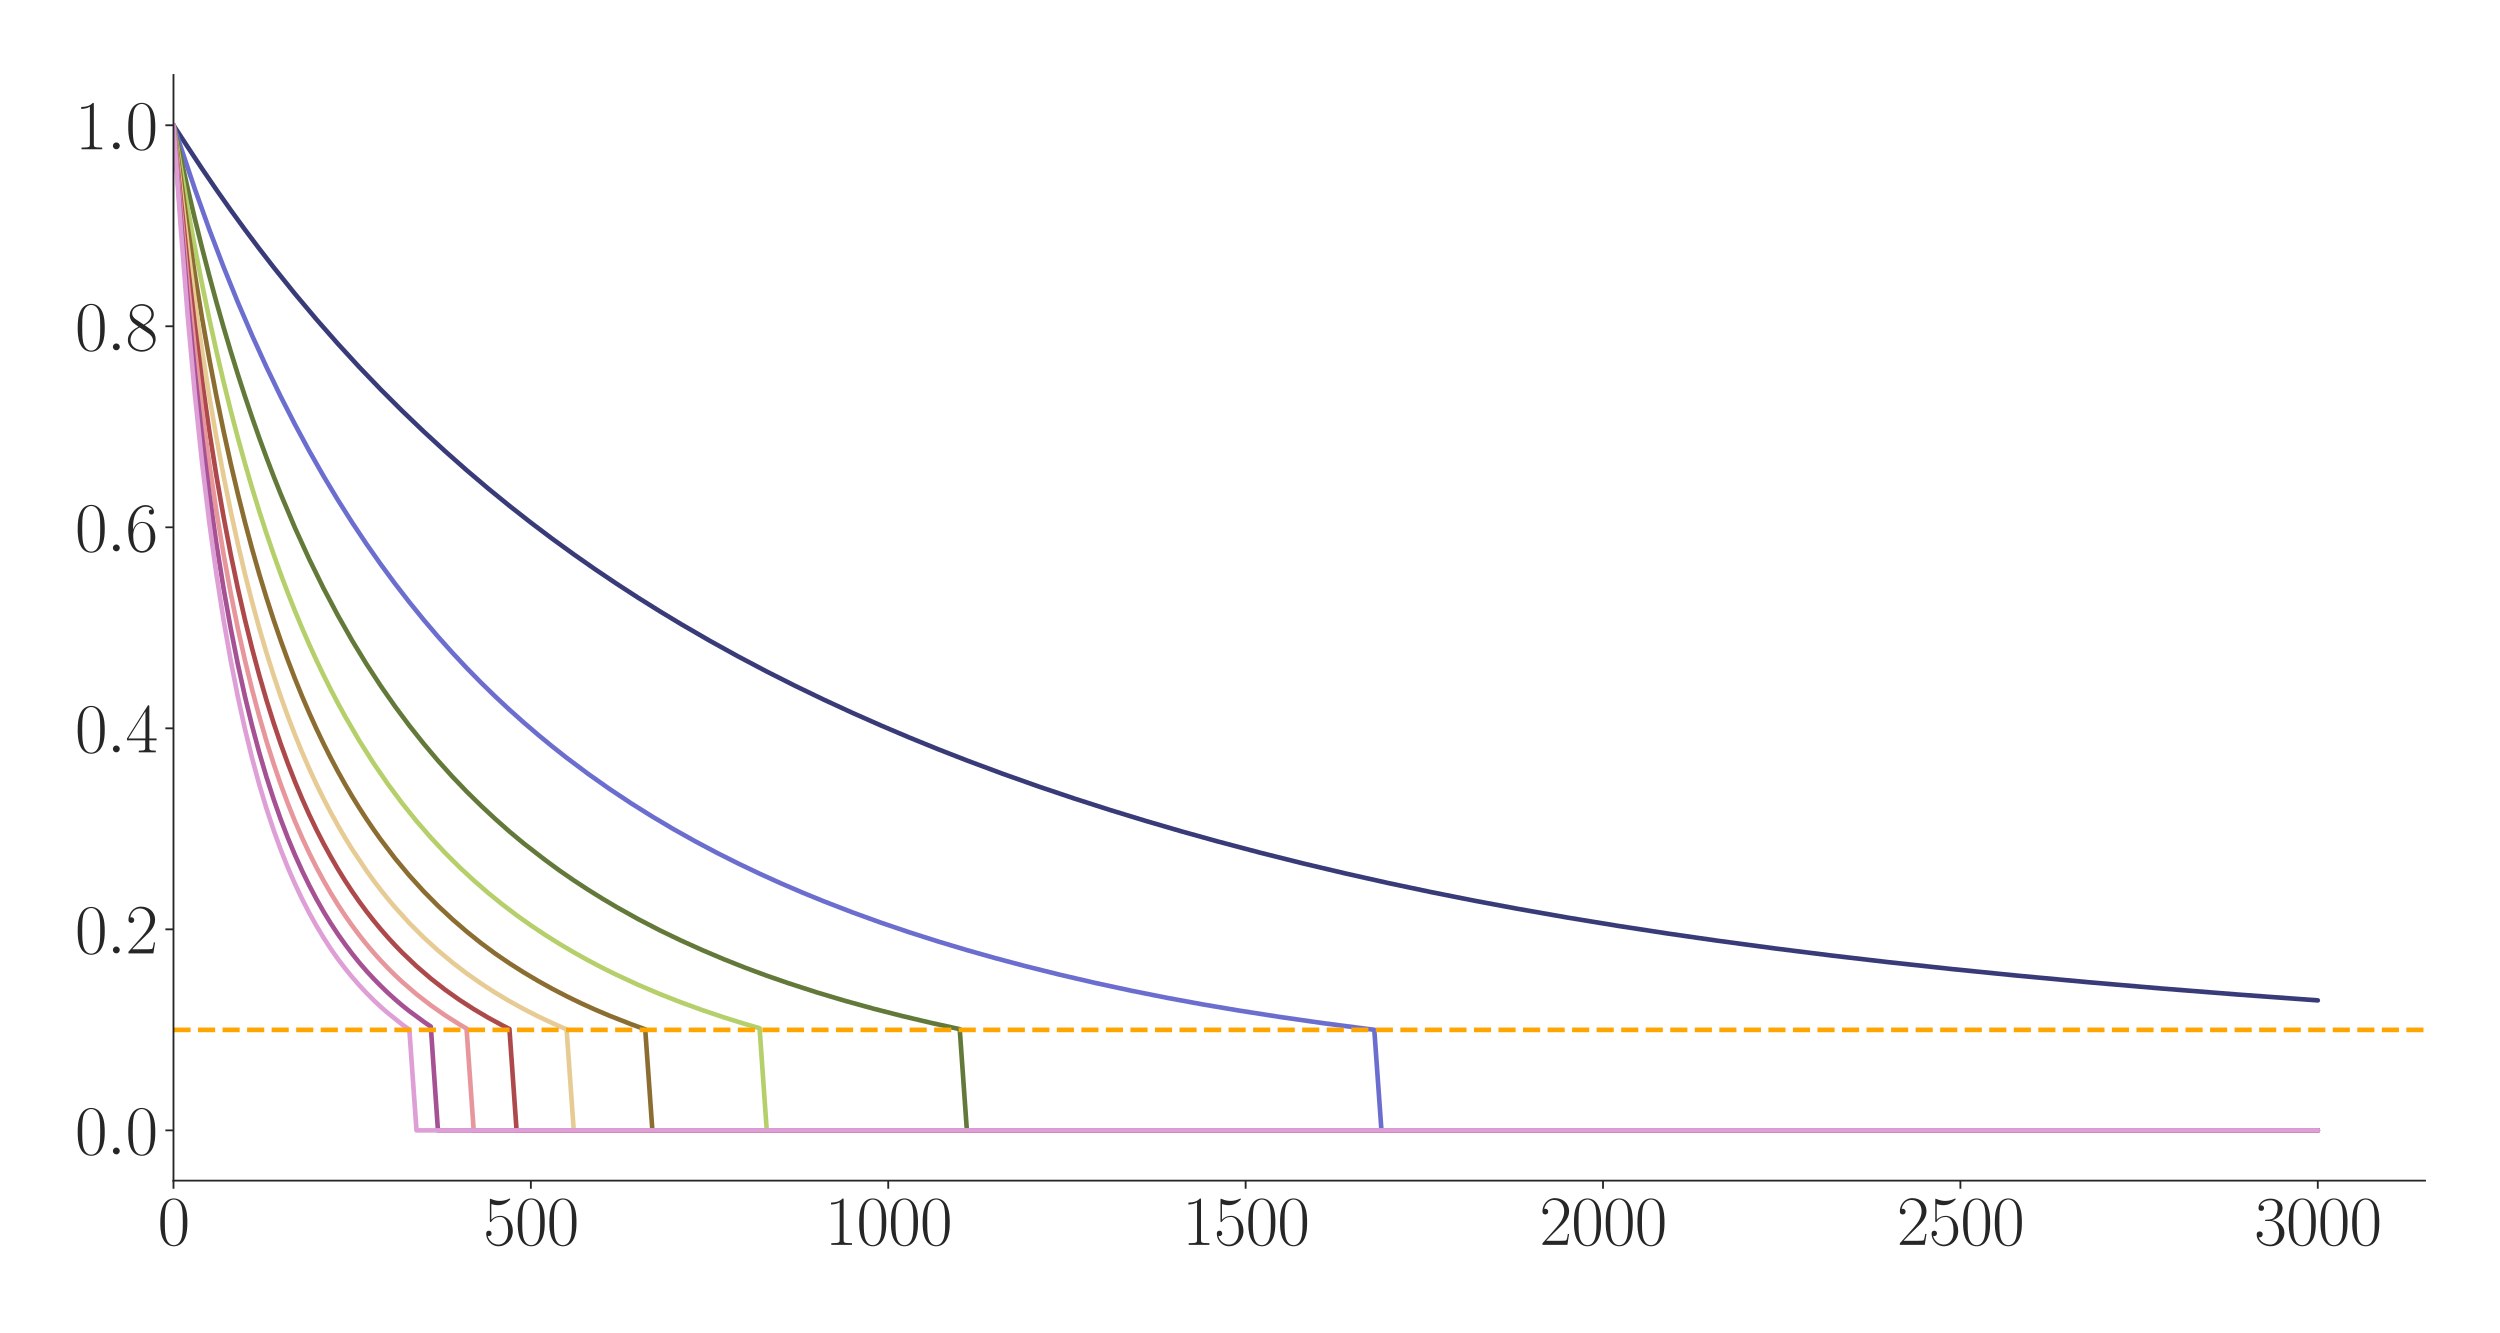 <?xml version="1.0" encoding="utf-8" standalone="no"?>
<!DOCTYPE svg PUBLIC "-//W3C//DTD SVG 1.1//EN"
  "http://www.w3.org/Graphics/SVG/1.1/DTD/svg11.dtd">
<svg xmlns:xlink="http://www.w3.org/1999/xlink" width="1080pt" height="576pt" viewBox="0 0 1080 576" xmlns="http://www.w3.org/2000/svg" version="1.1">
 <defs>
  <style type="text/css">*{stroke-linejoin: round; stroke-linecap: butt}</style>
 </defs>
 <g id="figure_1">
  <g id="patch_1">
   <path d="M 0 576 
L 1080 576 
L 1080 0 
L 0 0 
z
" style="fill: #ffffff"/>
  </g>
  <g id="axes_1">
   <g id="patch_2">
    <path d="M 74.943 510.031 
L 1047.6 510.031 
L 1047.6 32.4 
L 74.943 32.4 
z
" style="fill: #ffffff"/>
   </g>
   <g id="matplotlib.axis_1">
    <g id="xtick_1">
     <g id="line2d_1">
      <defs>
       <path id="m65d4406640" d="M 0 0 
L 0 3.5 
" style="stroke: #262626; stroke-width: 0.8"/>
      </defs>
      <g>
       <use xlink:href="#m65d4406640" x="74.943" y="510.031" style="fill: #262626; stroke: #262626; stroke-width: 0.8"/>
      </g>
     </g>
     <g id="text_1">
      <!-- $\mathdefault{0}$ -->
      <g style="fill: #262626" transform="translate(68.09 537.787) scale(0.3 -0.3)">
       <defs>
        <path id="CMR17-30" d="M 2688 2025 
C 2688 2416 2682 3080 2413 3591 
C 2176 4039 1798 4198 1466 4198 
C 1158 4198 768 4058 525 3597 
C 269 3118 243 2524 243 2025 
C 243 1661 250 1106 448 619 
C 723 -39 1216 -128 1466 -128 
C 1760 -128 2208 -7 2470 600 
C 2662 1042 2688 1559 2688 2025 
z
M 1466 -26 
C 1056 -26 813 325 723 812 
C 653 1188 653 1738 653 2096 
C 653 2588 653 2997 736 3387 
C 858 3929 1216 4096 1466 4096 
C 1728 4096 2067 3923 2189 3400 
C 2272 3036 2278 2607 2278 2096 
C 2278 1680 2278 1169 2202 792 
C 2067 95 1690 -26 1466 -26 
z
" transform="scale(0.016)"/>
       </defs>
       <use xlink:href="#CMR17-30" transform="scale(0.996)"/>
      </g>
     </g>
    </g>
    <g id="xtick_2">
     <g id="line2d_2">
      <g>
       <use xlink:href="#m65d4406640" x="229.333" y="510.031" style="fill: #262626; stroke: #262626; stroke-width: 0.8"/>
      </g>
     </g>
     <g id="text_2">
      <!-- $\mathdefault{500}$ -->
      <g style="fill: #262626" transform="translate(208.773 537.787) scale(0.3 -0.3)">
       <defs>
        <path id="CMR17-35" d="M 730 3692 
C 794 3666 1056 3584 1325 3584 
C 1920 3584 2246 3911 2432 4100 
C 2432 4157 2432 4192 2394 4192 
C 2387 4192 2374 4192 2323 4163 
C 2099 4058 1837 3973 1517 3973 
C 1325 3973 1037 3999 723 4139 
C 653 4171 640 4171 634 4171 
C 602 4171 595 4164 595 4037 
L 595 2203 
C 595 2089 595 2057 659 2057 
C 691 2057 704 2070 736 2114 
C 941 2401 1222 2522 1542 2522 
C 1766 2522 2246 2382 2246 1289 
C 2246 1085 2246 715 2054 421 
C 1894 159 1645 25 1370 25 
C 947 25 518 320 403 814 
C 429 807 480 795 506 795 
C 589 795 749 840 749 1038 
C 749 1210 627 1280 506 1280 
C 358 1280 262 1190 262 1011 
C 262 454 704 -128 1382 -128 
C 2042 -128 2669 440 2669 1264 
C 2669 2030 2170 2624 1549 2624 
C 1222 2624 947 2503 730 2274 
L 730 3692 
z
" transform="scale(0.016)"/>
       </defs>
       <use xlink:href="#CMR17-35" transform="scale(0.996)"/>
       <use xlink:href="#CMR17-30" transform="translate(45.69 0) scale(0.996)"/>
       <use xlink:href="#CMR17-30" transform="translate(91.381 0) scale(0.996)"/>
      </g>
     </g>
    </g>
    <g id="xtick_3">
     <g id="line2d_3">
      <g>
       <use xlink:href="#m65d4406640" x="383.723" y="510.031" style="fill: #262626; stroke: #262626; stroke-width: 0.8"/>
      </g>
     </g>
     <g id="text_3">
      <!-- $\mathdefault{1000}$ -->
      <g style="fill: #262626" transform="translate(356.309 537.787) scale(0.3 -0.3)">
       <defs>
        <path id="CMR17-31" d="M 1702 4058 
C 1702 4192 1696 4192 1606 4192 
C 1357 3916 979 3827 621 3827 
C 602 3827 570 3827 563 3808 
C 557 3795 557 3782 557 3648 
C 755 3648 1088 3686 1344 3839 
L 1344 461 
C 1344 236 1331 160 781 160 
L 589 160 
L 589 0 
C 896 0 1216 0 1523 0 
C 1830 0 2150 0 2458 0 
L 2458 160 
L 2266 160 
C 1715 160 1702 230 1702 458 
L 1702 4058 
z
" transform="scale(0.016)"/>
       </defs>
       <use xlink:href="#CMR17-31" transform="scale(0.996)"/>
       <use xlink:href="#CMR17-30" transform="translate(45.69 0) scale(0.996)"/>
       <use xlink:href="#CMR17-30" transform="translate(91.381 0) scale(0.996)"/>
       <use xlink:href="#CMR17-30" transform="translate(137.071 0) scale(0.996)"/>
      </g>
     </g>
    </g>
    <g id="xtick_4">
     <g id="line2d_4">
      <g>
       <use xlink:href="#m65d4406640" x="538.113" y="510.031" style="fill: #262626; stroke: #262626; stroke-width: 0.8"/>
      </g>
     </g>
     <g id="text_4">
      <!-- $\mathdefault{1500}$ -->
      <g style="fill: #262626" transform="translate(510.699 537.787) scale(0.3 -0.3)">
       <use xlink:href="#CMR17-31" transform="scale(0.996)"/>
       <use xlink:href="#CMR17-35" transform="translate(45.69 0) scale(0.996)"/>
       <use xlink:href="#CMR17-30" transform="translate(91.381 0) scale(0.996)"/>
       <use xlink:href="#CMR17-30" transform="translate(137.071 0) scale(0.996)"/>
      </g>
     </g>
    </g>
    <g id="xtick_5">
     <g id="line2d_5">
      <g>
       <use xlink:href="#m65d4406640" x="692.503" y="510.031" style="fill: #262626; stroke: #262626; stroke-width: 0.8"/>
      </g>
     </g>
     <g id="text_5">
      <!-- $\mathdefault{2000}$ -->
      <g style="fill: #262626" transform="translate(665.089 537.787) scale(0.3 -0.3)">
       <defs>
        <path id="CMR17-32" d="M 2669 989 
L 2554 989 
C 2490 536 2438 459 2413 420 
C 2381 369 1920 369 1830 369 
L 602 369 
C 832 619 1280 1072 1824 1597 
C 2214 1967 2669 2402 2669 3035 
C 2669 3790 2067 4224 1395 4224 
C 691 4224 262 3604 262 3030 
C 262 2780 448 2748 525 2748 
C 589 2748 781 2787 781 3010 
C 781 3207 614 3264 525 3264 
C 486 3264 448 3258 422 3245 
C 544 3790 915 4058 1306 4058 
C 1862 4058 2227 3617 2227 3035 
C 2227 2479 1901 2000 1536 1584 
L 262 146 
L 262 0 
L 2515 0 
L 2669 989 
z
" transform="scale(0.016)"/>
       </defs>
       <use xlink:href="#CMR17-32" transform="scale(0.996)"/>
       <use xlink:href="#CMR17-30" transform="translate(45.69 0) scale(0.996)"/>
       <use xlink:href="#CMR17-30" transform="translate(91.381 0) scale(0.996)"/>
       <use xlink:href="#CMR17-30" transform="translate(137.071 0) scale(0.996)"/>
      </g>
     </g>
    </g>
    <g id="xtick_6">
     <g id="line2d_6">
      <g>
       <use xlink:href="#m65d4406640" x="846.893" y="510.031" style="fill: #262626; stroke: #262626; stroke-width: 0.8"/>
      </g>
     </g>
     <g id="text_6">
      <!-- $\mathdefault{2500}$ -->
      <g style="fill: #262626" transform="translate(819.479 537.787) scale(0.3 -0.3)">
       <use xlink:href="#CMR17-32" transform="scale(0.996)"/>
       <use xlink:href="#CMR17-35" transform="translate(45.69 0) scale(0.996)"/>
       <use xlink:href="#CMR17-30" transform="translate(91.381 0) scale(0.996)"/>
       <use xlink:href="#CMR17-30" transform="translate(137.071 0) scale(0.996)"/>
      </g>
     </g>
    </g>
    <g id="xtick_7">
     <g id="line2d_7">
      <g>
       <use xlink:href="#m65d4406640" x="1001.283" y="510.031" style="fill: #262626; stroke: #262626; stroke-width: 0.8"/>
      </g>
     </g>
     <g id="text_7">
      <!-- $\mathdefault{3000}$ -->
      <g style="fill: #262626" transform="translate(973.869 537.787) scale(0.3 -0.3)">
       <defs>
        <path id="CMR17-33" d="M 1414 2157 
C 1984 2157 2234 1662 2234 1090 
C 2234 320 1824 25 1453 25 
C 1114 25 563 194 390 693 
C 422 680 454 680 486 680 
C 640 680 755 782 755 948 
C 755 1133 614 1216 486 1216 
C 378 1216 211 1165 211 926 
C 211 335 787 -128 1466 -128 
C 2176 -128 2720 430 2720 1085 
C 2720 1707 2208 2157 1600 2227 
C 2086 2328 2554 2756 2554 3329 
C 2554 3820 2048 4179 1472 4179 
C 890 4179 378 3829 378 3329 
C 378 3110 544 3072 627 3072 
C 762 3072 877 3155 877 3321 
C 877 3486 762 3569 627 3569 
C 602 3569 570 3569 544 3557 
C 730 3959 1235 4032 1459 4032 
C 1683 4032 2106 3925 2106 3320 
C 2106 3143 2080 2828 1862 2550 
C 1670 2304 1453 2304 1242 2284 
C 1210 2284 1062 2269 1037 2269 
C 992 2263 966 2257 966 2208 
C 966 2163 973 2157 1101 2157 
L 1414 2157 
z
" transform="scale(0.016)"/>
       </defs>
       <use xlink:href="#CMR17-33" transform="scale(0.996)"/>
       <use xlink:href="#CMR17-30" transform="translate(45.69 0) scale(0.996)"/>
       <use xlink:href="#CMR17-30" transform="translate(91.381 0) scale(0.996)"/>
       <use xlink:href="#CMR17-30" transform="translate(137.071 0) scale(0.996)"/>
      </g>
     </g>
    </g>
   </g>
   <g id="matplotlib.axis_2">
    <g id="ytick_1">
     <g id="line2d_8">
      <defs>
       <path id="mcd1268b3dd" d="M 0 0 
L -3.5 0 
" style="stroke: #262626; stroke-width: 0.8"/>
      </defs>
      <g>
       <use xlink:href="#mcd1268b3dd" x="74.943" y="488.321" style="fill: #262626; stroke: #262626; stroke-width: 0.8"/>
      </g>
     </g>
     <g id="text_8">
      <!-- $\mathdefault{0.0}$ -->
      <g style="fill: #262626" transform="translate(32.4 498.698) scale(0.3 -0.3)">
       <defs>
        <path id="CMMI12-3a" d="M 1178 307 
C 1178 492 1024 619 870 619 
C 685 619 557 466 557 313 
C 557 128 710 0 864 0 
C 1050 0 1178 153 1178 307 
z
" transform="scale(0.016)"/>
       </defs>
       <use xlink:href="#CMR17-30" transform="scale(0.996)"/>
       <use xlink:href="#CMMI12-3a" transform="translate(45.69 0) scale(0.996)"/>
       <use xlink:href="#CMR17-30" transform="translate(72.788 0) scale(0.996)"/>
      </g>
     </g>
    </g>
    <g id="ytick_2">
     <g id="line2d_9">
      <g>
       <use xlink:href="#mcd1268b3dd" x="74.943" y="401.479" style="fill: #262626; stroke: #262626; stroke-width: 0.8"/>
      </g>
     </g>
     <g id="text_9">
      <!-- $\mathdefault{0.2}$ -->
      <g style="fill: #262626" transform="translate(32.4 411.856) scale(0.3 -0.3)">
       <use xlink:href="#CMR17-30" transform="scale(0.996)"/>
       <use xlink:href="#CMMI12-3a" transform="translate(45.69 0) scale(0.996)"/>
       <use xlink:href="#CMR17-32" transform="translate(72.788 0) scale(0.996)"/>
      </g>
     </g>
    </g>
    <g id="ytick_3">
     <g id="line2d_10">
      <g>
       <use xlink:href="#mcd1268b3dd" x="74.943" y="314.637" style="fill: #262626; stroke: #262626; stroke-width: 0.8"/>
      </g>
     </g>
     <g id="text_10">
      <!-- $\mathdefault{0.4}$ -->
      <g style="fill: #262626" transform="translate(32.4 325.014) scale(0.3 -0.3)">
       <defs>
        <path id="CMR17-34" d="M 2150 4122 
C 2150 4256 2144 4256 2029 4256 
L 128 1254 
L 128 1088 
L 1779 1088 
L 1779 457 
C 1779 224 1766 160 1318 160 
L 1197 160 
L 1197 0 
C 1402 0 1747 0 1965 0 
C 2182 0 2528 0 2733 0 
L 2733 160 
L 2611 160 
C 2163 160 2150 224 2150 457 
L 2150 1088 
L 2803 1088 
L 2803 1254 
L 2150 1254 
L 2150 4122 
z
M 1798 3703 
L 1798 1254 
L 256 1254 
L 1798 3703 
z
" transform="scale(0.016)"/>
       </defs>
       <use xlink:href="#CMR17-30" transform="scale(0.996)"/>
       <use xlink:href="#CMMI12-3a" transform="translate(45.69 0) scale(0.996)"/>
       <use xlink:href="#CMR17-34" transform="translate(72.788 0) scale(0.996)"/>
      </g>
     </g>
    </g>
    <g id="ytick_4">
     <g id="line2d_11">
      <g>
       <use xlink:href="#mcd1268b3dd" x="74.943" y="227.795" style="fill: #262626; stroke: #262626; stroke-width: 0.8"/>
      </g>
     </g>
     <g id="text_11">
      <!-- $\mathdefault{0.6}$ -->
      <g style="fill: #262626" transform="translate(32.4 238.172) scale(0.3 -0.3)">
       <defs>
        <path id="CMR17-36" d="M 678 2176 
C 678 3690 1395 4032 1811 4032 
C 1946 4032 2272 4009 2400 3776 
C 2298 3776 2106 3776 2106 3553 
C 2106 3381 2246 3323 2336 3323 
C 2394 3323 2566 3348 2566 3560 
C 2566 3954 2246 4179 1805 4179 
C 1043 4179 243 3390 243 1984 
C 243 253 966 -128 1478 -128 
C 2099 -128 2688 427 2688 1283 
C 2688 2081 2170 2662 1517 2662 
C 1126 2662 838 2407 678 1960 
L 678 2176 
z
M 1478 25 
C 691 25 691 1200 691 1436 
C 691 1896 909 2560 1504 2560 
C 1613 2560 1926 2560 2138 2120 
C 2253 1870 2253 1609 2253 1289 
C 2253 944 2253 690 2118 434 
C 1978 171 1773 25 1478 25 
z
" transform="scale(0.016)"/>
       </defs>
       <use xlink:href="#CMR17-30" transform="scale(0.996)"/>
       <use xlink:href="#CMMI12-3a" transform="translate(45.69 0) scale(0.996)"/>
       <use xlink:href="#CMR17-36" transform="translate(72.788 0) scale(0.996)"/>
      </g>
     </g>
    </g>
    <g id="ytick_5">
     <g id="line2d_12">
      <g>
       <use xlink:href="#mcd1268b3dd" x="74.943" y="140.953" style="fill: #262626; stroke: #262626; stroke-width: 0.8"/>
      </g>
     </g>
     <g id="text_12">
      <!-- $\mathdefault{0.8}$ -->
      <g style="fill: #262626" transform="translate(32.4 151.33) scale(0.3 -0.3)">
       <defs>
        <path id="CMR17-38" d="M 1741 2264 
C 2144 2467 2554 2773 2554 3263 
C 2554 3841 1990 4179 1472 4179 
C 890 4179 378 3759 378 3180 
C 378 3021 416 2747 666 2505 
C 730 2442 998 2251 1171 2130 
C 883 1983 211 1634 211 934 
C 211 279 838 -128 1459 -128 
C 2144 -128 2720 362 2720 1010 
C 2720 1590 2330 1857 2074 2029 
L 1741 2264 
z
M 902 2822 
C 851 2854 595 3051 595 3351 
C 595 3739 998 4032 1459 4032 
C 1965 4032 2336 3676 2336 3262 
C 2336 2669 1670 2331 1638 2331 
C 1632 2331 1626 2331 1574 2370 
L 902 2822 
z
M 2080 1519 
C 2176 1449 2483 1240 2483 851 
C 2483 381 2010 25 1472 25 
C 890 25 448 438 448 940 
C 448 1443 838 1862 1280 2060 
L 2080 1519 
z
" transform="scale(0.016)"/>
       </defs>
       <use xlink:href="#CMR17-30" transform="scale(0.996)"/>
       <use xlink:href="#CMMI12-3a" transform="translate(45.69 0) scale(0.996)"/>
       <use xlink:href="#CMR17-38" transform="translate(72.788 0) scale(0.996)"/>
      </g>
     </g>
    </g>
    <g id="ytick_6">
     <g id="line2d_13">
      <g>
       <use xlink:href="#mcd1268b3dd" x="74.943" y="54.111" style="fill: #262626; stroke: #262626; stroke-width: 0.8"/>
      </g>
     </g>
     <g id="text_13">
      <!-- $\mathdefault{1.0}$ -->
      <g style="fill: #262626" transform="translate(32.4 64.488) scale(0.3 -0.3)">
       <use xlink:href="#CMR17-31" transform="scale(0.996)"/>
       <use xlink:href="#CMMI12-3a" transform="translate(45.69 0) scale(0.996)"/>
       <use xlink:href="#CMR17-30" transform="translate(72.788 0) scale(0.996)"/>
      </g>
     </g>
    </g>
   </g>
   <g id="line2d_14">
    <path d="M 74.943 54.111 
L 81.119 63.546 
L 87.295 72.893 
L 93.47 81.945 
L 99.646 90.71 
L 105.821 99.208 
L 111.997 107.439 
L 118.173 115.426 
L 127.436 126.954 
L 136.699 137.971 
L 145.963 148.511 
L 155.226 158.602 
L 164.49 168.261 
L 173.753 177.514 
L 183.016 186.389 
L 192.28 194.911 
L 201.543 203.104 
L 210.807 210.964 
L 220.07 218.516 
L 229.333 225.776 
L 238.597 232.758 
L 247.86 239.477 
L 257.124 245.949 
L 266.387 252.183 
L 275.65 258.196 
L 284.914 263.998 
L 294.177 269.593 
L 306.528 276.754 
L 318.88 283.584 
L 331.231 290.102 
L 343.582 296.328 
L 355.933 302.278 
L 368.284 307.973 
L 380.636 313.434 
L 392.987 318.678 
L 405.338 323.701 
L 417.689 328.513 
L 433.128 334.262 
L 448.567 339.732 
L 464.006 344.935 
L 479.445 349.89 
L 494.884 354.617 
L 510.323 359.125 
L 525.762 363.426 
L 544.289 368.335 
L 562.816 372.976 
L 581.342 377.361 
L 599.869 381.51 
L 618.396 385.418 
L 636.923 389.102 
L 655.45 392.575 
L 677.064 396.379 
L 698.679 399.934 
L 720.293 403.26 
L 741.908 406.378 
L 766.61 409.703 
L 791.313 412.799 
L 816.015 415.682 
L 843.805 418.695 
L 871.595 421.485 
L 902.473 424.35 
L 933.351 426.998 
L 967.317 429.686 
L 1001.283 432.165 
L 1001.283 432.165 
" clip-path="url(#pe5b1a646f9)" style="fill: none; stroke: #393b79; stroke-width: 2; stroke-linecap: round"/>
   </g>
   <g id="line2d_15">
    <path d="M 74.943 54.111 
L 84.207 81.761 
L 90.382 99.046 
L 96.558 115.284 
L 102.734 130.558 
L 108.909 144.94 
L 115.085 158.506 
L 121.26 171.309 
L 127.436 183.402 
L 133.612 194.849 
L 139.787 205.707 
L 145.963 215.989 
L 152.138 225.741 
L 158.314 234.998 
L 164.49 243.797 
L 170.665 252.167 
L 176.841 260.141 
L 183.016 267.743 
L 189.192 274.99 
L 195.368 281.908 
L 201.543 288.506 
L 207.719 294.807 
L 213.894 300.829 
L 220.07 306.588 
L 226.246 312.106 
L 232.421 317.404 
L 238.597 322.485 
L 244.772 327.352 
L 254.036 334.286 
L 263.299 340.819 
L 272.563 346.974 
L 281.826 352.782 
L 291.089 358.271 
L 300.353 363.458 
L 309.616 368.369 
L 318.88 373.021 
L 328.143 377.431 
L 337.406 381.623 
L 346.67 385.602 
L 355.933 389.386 
L 368.284 394.152 
L 380.636 398.615 
L 392.987 402.804 
L 405.338 406.739 
L 417.689 410.443 
L 430.04 413.93 
L 442.391 417.221 
L 457.83 421.073 
L 473.269 424.654 
L 488.708 427.981 
L 504.147 431.064 
L 519.586 433.906 
L 535.025 436.524 
L 553.552 439.424 
L 572.079 442.072 
L 590.606 444.485 
L 593.694 444.866 
L 596.781 488.321 
L 1001.283 488.321 
L 1001.283 488.321 
" clip-path="url(#pe5b1a646f9)" style="fill: none; stroke: #6b6ecf; stroke-width: 2; stroke-linecap: round"/>
   </g>
   <g id="line2d_16">
    <path d="M 74.943 54.111 
L 81.119 81.578 
L 84.207 94.659 
L 87.295 107.143 
L 90.382 119.051 
L 93.47 130.442 
L 96.558 141.313 
L 99.646 151.731 
L 102.734 161.69 
L 105.821 171.239 
L 108.909 180.379 
L 111.997 189.151 
L 115.085 197.571 
L 118.173 205.66 
L 121.26 213.424 
L 127.436 228.066 
L 133.612 241.62 
L 139.787 254.192 
L 145.963 265.868 
L 152.138 276.743 
L 158.314 286.875 
L 164.49 296.344 
L 170.665 305.192 
L 176.841 313.477 
L 183.016 321.265 
L 189.192 328.586 
L 195.368 335.451 
L 201.543 341.905 
L 207.719 347.983 
L 213.894 353.741 
L 220.07 359.215 
L 226.246 364.353 
L 235.509 371.523 
L 241.685 376.047 
L 247.86 380.313 
L 254.036 384.349 
L 260.211 388.195 
L 266.387 391.86 
L 275.65 397.031 
L 284.914 401.834 
L 294.177 406.298 
L 303.441 410.468 
L 312.704 414.393 
L 321.967 418.07 
L 331.231 421.498 
L 340.494 424.707 
L 352.845 428.704 
L 365.197 432.399 
L 377.548 435.806 
L 389.899 438.96 
L 402.25 441.886 
L 414.601 444.592 
L 417.689 488.321 
L 1001.283 488.321 
L 1001.283 488.321 
" clip-path="url(#pe5b1a646f9)" style="fill: none; stroke: #637939; stroke-width: 2; stroke-linecap: round"/>
   </g>
   <g id="line2d_17">
    <path d="M 74.943 54.111 
L 81.119 90.196 
L 84.207 106.988 
L 87.295 122.77 
L 90.382 137.623 
L 93.47 151.618 
L 96.558 164.825 
L 99.646 177.289 
L 102.734 189.072 
L 105.821 200.236 
L 108.909 210.822 
L 111.997 220.851 
L 115.085 230.366 
L 118.173 239.403 
L 121.26 247.996 
L 124.348 256.173 
L 127.436 263.97 
L 130.524 271.399 
L 133.612 278.488 
L 136.699 285.252 
L 139.787 291.706 
L 142.875 297.872 
L 145.963 303.766 
L 149.051 309.407 
L 155.226 320.009 
L 161.402 329.755 
L 167.577 338.735 
L 173.753 347.03 
L 179.929 354.705 
L 186.104 361.824 
L 192.28 368.434 
L 198.455 374.584 
L 204.631 380.317 
L 210.807 385.672 
L 216.982 390.678 
L 223.158 395.366 
L 229.333 399.759 
L 235.509 403.883 
L 241.685 407.758 
L 247.86 411.406 
L 254.036 414.843 
L 260.211 418.086 
L 266.387 421.148 
L 275.65 425.429 
L 284.914 429.37 
L 294.177 433.011 
L 303.441 436.38 
L 312.704 439.501 
L 321.967 442.393 
L 328.143 444.201 
L 331.231 488.321 
L 1001.283 488.321 
L 1001.283 488.321 
" clip-path="url(#pe5b1a646f9)" style="fill: none; stroke: #b5cf6b; stroke-width: 2; stroke-linecap: round"/>
   </g>
   <g id="line2d_18">
    <path d="M 74.943 54.111 
L 81.119 98.563 
L 84.207 118.779 
L 87.295 137.507 
L 90.382 154.894 
L 93.47 171.065 
L 96.558 186.133 
L 99.646 200.175 
L 102.734 213.299 
L 105.821 225.614 
L 108.909 237.169 
L 111.997 247.993 
L 115.085 258.154 
L 118.173 267.707 
L 121.26 276.702 
L 124.348 285.195 
L 127.436 293.237 
L 130.524 300.852 
L 133.612 308.04 
L 136.699 314.857 
L 139.787 321.313 
L 142.875 327.443 
L 145.963 333.261 
L 149.051 338.787 
L 152.138 344.042 
L 155.226 349.044 
L 158.314 353.812 
L 161.402 358.36 
L 164.49 362.708 
L 170.665 370.833 
L 176.841 378.251 
L 183.016 385.053 
L 189.192 391.301 
L 195.368 397.059 
L 201.543 402.392 
L 207.719 407.359 
L 213.894 411.938 
L 220.07 416.148 
L 226.246 420.075 
L 232.421 423.739 
L 238.597 427.168 
L 244.772 430.371 
L 250.948 433.371 
L 257.124 436.171 
L 263.299 438.792 
L 272.563 442.427 
L 278.738 444.675 
L 281.826 488.321 
L 1001.283 488.321 
L 1001.283 488.321 
" clip-path="url(#pe5b1a646f9)" style="fill: none; stroke: #8c6d31; stroke-width: 2; stroke-linecap: round"/>
   </g>
   <g id="line2d_19">
    <path d="M 74.943 54.111 
L 78.031 81.025 
L 81.119 106.683 
L 84.207 130.064 
L 87.295 151.424 
L 90.382 170.993 
L 93.47 188.955 
L 96.558 205.503 
L 99.646 220.77 
L 102.734 234.891 
L 105.821 247.963 
L 108.909 260.105 
L 111.997 271.386 
L 115.085 281.902 
L 118.173 291.708 
L 121.26 300.876 
L 124.348 309.447 
L 127.436 317.483 
L 130.524 325.044 
L 133.612 332.145 
L 136.699 338.805 
L 139.787 345.075 
L 142.875 350.987 
L 145.963 356.597 
L 149.051 361.919 
L 152.138 366.903 
L 158.314 376.143 
L 161.402 380.417 
L 164.49 384.454 
L 167.577 388.3 
L 170.665 391.966 
L 176.841 398.779 
L 183.016 404.957 
L 189.192 410.578 
L 195.368 415.744 
L 201.543 420.469 
L 207.719 424.813 
L 213.894 428.814 
L 220.07 432.5 
L 226.246 435.906 
L 232.421 439.058 
L 238.597 441.985 
L 244.772 444.701 
L 247.86 488.321 
L 1001.283 488.321 
L 1001.283 488.321 
" clip-path="url(#pe5b1a646f9)" style="fill: none; stroke: #e7cb94; stroke-width: 2; stroke-linecap: round"/>
   </g>
   <g id="line2d_20">
    <path d="M 74.943 54.111 
L 78.031 85.294 
L 81.119 114.576 
L 84.207 140.873 
L 87.295 164.568 
L 90.382 185.997 
L 93.47 205.451 
L 96.558 223.161 
L 99.646 239.328 
L 102.734 254.124 
L 105.821 267.709 
L 108.909 280.197 
L 111.997 291.717 
L 115.085 302.359 
L 118.173 312.207 
L 121.26 321.346 
L 124.348 329.83 
L 127.436 337.731 
L 130.524 345.118 
L 133.612 352.011 
L 136.699 358.439 
L 139.787 364.451 
L 142.875 370.093 
L 145.963 375.421 
L 149.051 380.424 
L 152.138 385.125 
L 155.226 389.563 
L 158.314 393.749 
L 161.402 397.702 
L 164.49 401.444 
L 167.577 404.983 
L 170.665 408.335 
L 173.753 411.518 
L 179.929 417.404 
L 186.104 422.729 
L 192.28 427.554 
L 198.455 431.938 
L 204.631 435.936 
L 210.807 439.591 
L 216.982 442.939 
L 220.07 444.509 
L 223.158 488.321 
L 1001.283 488.321 
L 1001.283 488.321 
" clip-path="url(#pe5b1a646f9)" style="fill: none; stroke: #ad494a; stroke-width: 2; stroke-linecap: round"/>
   </g>
   <g id="line2d_21">
    <path d="M 74.943 54.111 
L 78.031 89.504 
L 81.119 122.236 
L 84.207 151.21 
L 87.295 176.984 
L 90.382 200.011 
L 93.47 220.695 
L 96.558 239.303 
L 99.646 256.119 
L 102.734 271.381 
L 105.821 285.265 
L 108.909 297.912 
L 111.997 309.467 
L 115.085 320.085 
L 118.173 329.847 
L 121.26 338.838 
L 124.348 347.142 
L 127.436 354.825 
L 130.524 361.95 
L 133.612 368.565 
L 136.699 374.72 
L 139.787 380.455 
L 142.875 385.813 
L 145.963 390.82 
L 149.051 395.51 
L 152.138 399.903 
L 155.226 404.028 
L 158.314 407.903 
L 161.402 411.551 
L 164.49 414.987 
L 167.577 418.23 
L 170.665 421.291 
L 173.753 424.184 
L 179.929 429.509 
L 186.104 434.3 
L 192.28 438.621 
L 198.455 442.524 
L 201.543 444.331 
L 204.631 488.321 
L 1001.283 488.321 
L 1001.283 488.321 
" clip-path="url(#pe5b1a646f9)" style="fill: none; stroke: #e7969c; stroke-width: 2; stroke-linecap: round"/>
   </g>
   <g id="line2d_22">
    <path d="M 74.943 54.111 
L 78.031 93.655 
L 81.119 129.685 
L 84.207 161.133 
L 87.295 188.751 
L 90.382 213.134 
L 93.47 234.806 
L 96.558 254.088 
L 99.646 271.337 
L 102.734 286.889 
L 105.821 300.902 
L 108.909 313.589 
L 111.997 325.109 
L 115.085 335.592 
L 118.173 345.16 
L 121.26 353.928 
L 124.348 361.982 
L 127.436 369.388 
L 130.524 376.214 
L 133.612 382.531 
L 136.699 388.394 
L 139.787 393.838 
L 142.875 398.879 
L 145.963 403.542 
L 149.051 407.91 
L 152.138 412.026 
L 155.226 415.88 
L 158.314 419.459 
L 161.402 422.799 
L 164.49 425.939 
L 167.577 428.915 
L 170.665 431.724 
L 173.753 434.353 
L 176.841 436.822 
L 183.016 441.362 
L 186.104 443.468 
L 189.192 488.321 
L 1001.283 488.321 
L 1001.283 488.321 
" clip-path="url(#pe5b1a646f9)" style="fill: none; stroke: #a55194; stroke-width: 2; stroke-linecap: round"/>
   </g>
   <g id="line2d_23">
    <path d="M 74.943 54.111 
L 78.031 97.749 
L 81.119 136.925 
L 84.207 170.652 
L 87.295 199.901 
L 90.382 225.43 
L 93.47 247.897 
L 96.558 267.679 
L 99.646 285.213 
L 102.734 300.908 
L 105.821 314.94 
L 108.909 327.55 
L 111.997 338.916 
L 115.085 349.189 
L 118.173 358.515 
L 121.26 367.025 
L 124.348 374.796 
L 127.436 381.9 
L 130.524 388.421 
L 133.612 394.419 
L 136.699 399.954 
L 139.787 405.093 
L 142.875 409.874 
L 145.963 414.27 
L 149.051 418.33 
L 152.138 422.121 
L 155.226 425.657 
L 158.314 428.969 
L 161.402 432.067 
L 164.49 434.963 
L 167.577 437.655 
L 173.753 442.593 
L 176.841 444.842 
L 179.929 488.321 
L 1001.283 488.321 
L 1001.283 488.321 
" clip-path="url(#pe5b1a646f9)" style="fill: none; stroke: #de9ed6; stroke-width: 2; stroke-linecap: round"/>
   </g>
   <g id="line2d_24">
    <path d="M 74.943 444.9 
L 1047.6 444.9 
" clip-path="url(#pe5b1a646f9)" style="fill: none; stroke-dasharray: 7.4,3.2; stroke-dashoffset: 0; stroke: #ffa500; stroke-width: 2"/>
   </g>
   <g id="patch_3">
    <path d="M 74.943 510.031 
L 74.943 32.4 
" style="fill: none; stroke: #262626; stroke-width: 0.8; stroke-linejoin: miter; stroke-linecap: square"/>
   </g>
   <g id="patch_4">
    <path d="M 74.943 510.031 
L 1047.6 510.031 
" style="fill: none; stroke: #262626; stroke-width: 0.8; stroke-linejoin: miter; stroke-linecap: square"/>
   </g>
  </g>
 </g>
 <defs>
  <clipPath id="pe5b1a646f9">
   <rect x="74.943" y="32.4" width="972.657" height="477.631"/>
  </clipPath>
 </defs>
</svg>
